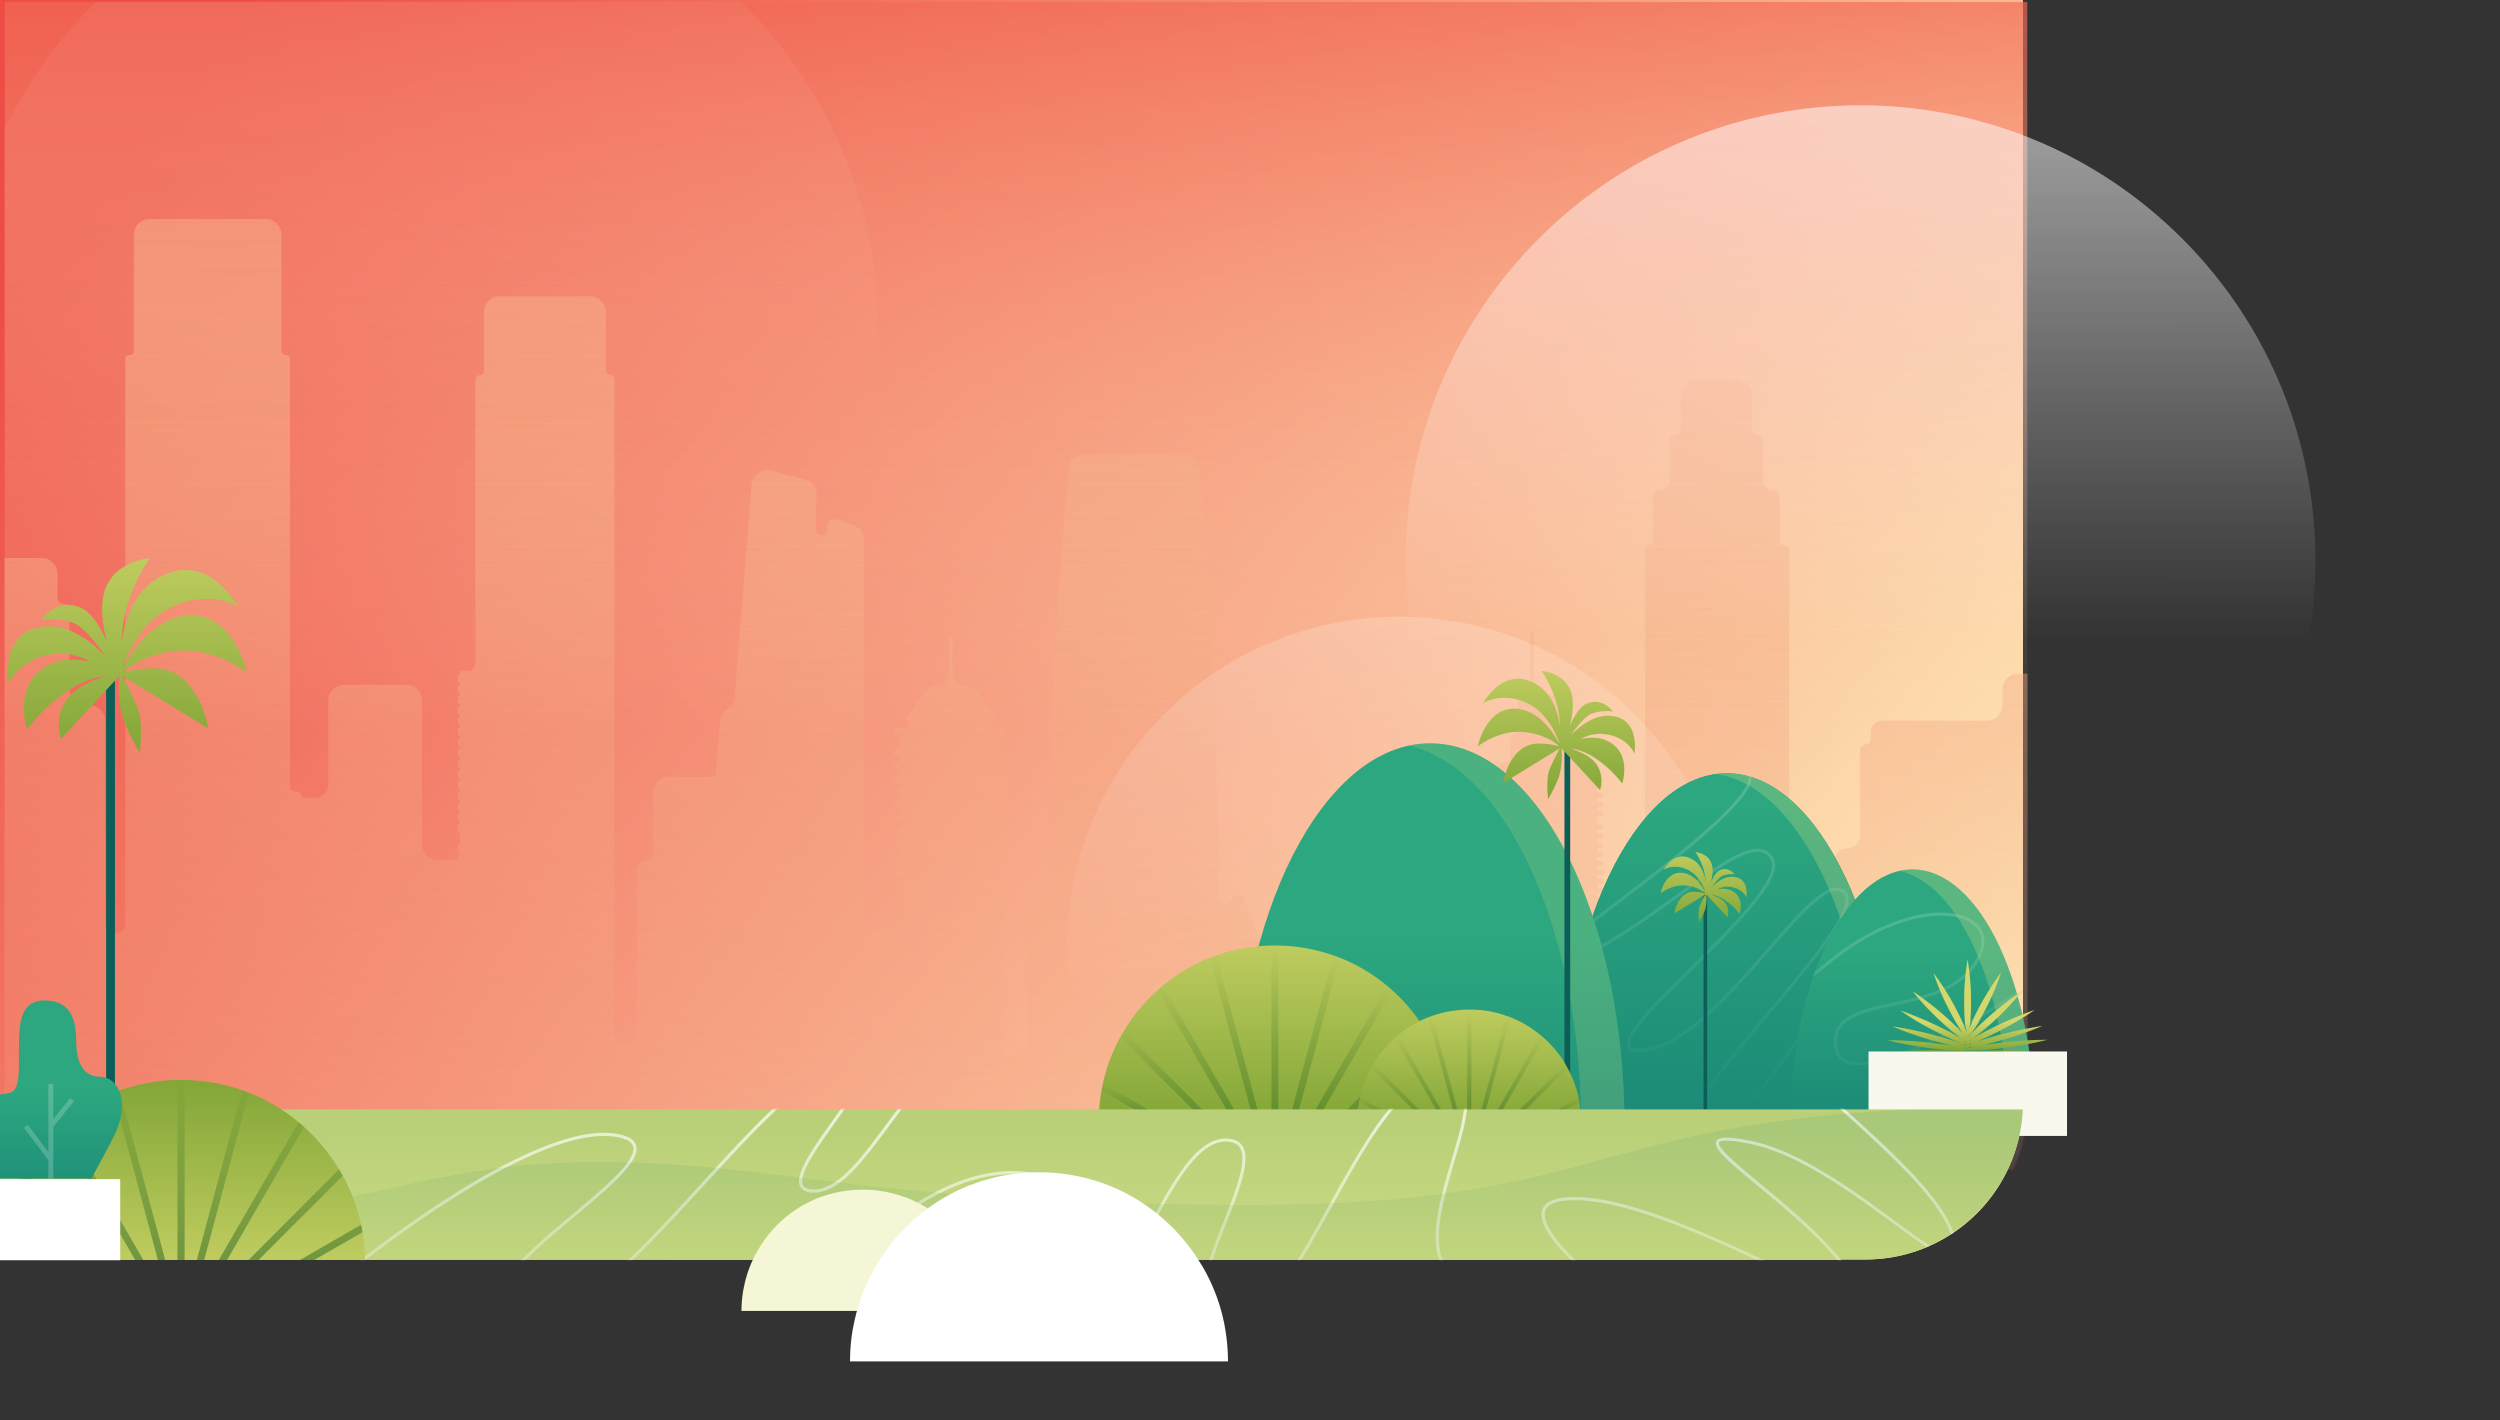 <svg id="hero-large" xmlns="http://www.w3.org/2000/svg" xmlns:xlink="http://www.w3.org/1999/xlink" viewBox="0 0 1588 902">
  <rect x="0" y="0" width="1588" height="902" fill="#333333" stroke="none"/>
  <defs>
    <linearGradient id="linear-gradient" x1="1023.77" y1="179.86" x2="167.25" y2="911.02" gradientTransform="matrix(1, 0, 0, -1, 0, 904)" gradientUnits="userSpaceOnUse">
      <stop offset="0" stop-color="#ffedba"/>
      <stop offset="1" stop-color="#ee4d47"/>
    </linearGradient>
    <linearGradient id="linear-gradient-2" x1="1096.91" y1="460.73" x2="1096.91" y2="180.98" gradientTransform="matrix(1, 0, 0, -1, 0, 904)" gradientUnits="userSpaceOnUse">
      <stop offset="0.24" stop-color="#2ca77f"/>
      <stop offset="1" stop-color="#1b8877"/>
    </linearGradient>
    <linearGradient id="linear-gradient-3" x1="1214.79" y1="380.61" x2="1214.79" y2="186.89" gradientTransform="matrix(1, 0, 0, -1, 0, 904)" gradientUnits="userSpaceOnUse">
      <stop offset="0.42" stop-color="#2ca77f"/>
      <stop offset="1" stop-color="#1b8877"/>
    </linearGradient>
    <linearGradient id="linear-gradient-4" x1="908.45" y1="431.84" x2="908.45" y2="139.49" xlink:href="#linear-gradient-3"/>
    <linearGradient id="linear-gradient-5" x1="639.97" y1="479.51" x2="639.97" y2="10.58" gradientTransform="matrix(1, 0, 0, -1, 0, 904)" gradientUnits="userSpaceOnUse">
      <stop offset="0.28" stop-color="#eeef99"/>
      <stop offset="0.77" stop-color="#b9d079"/>
    </linearGradient>
    <linearGradient id="linear-gradient-6" x1="1144.14" y1="90.37" x2="158.37" y2="903.19" xlink:href="#linear-gradient"/>
    <mask id="mask" x="-1133.13" y="-82.85" width="2490" height="883.97" maskUnits="userSpaceOnUse">
      <g id="mask0">
        <path d="M1287.87,1.12H2.87v800h1185a100,100,0,0,0,100-100Z" fill="url(#linear-gradient)"/>
      </g>
    </mask>
    <linearGradient id="linear-gradient-7" x1="111.87" y1="1114.88" x2="111.87" y2="10.88" gradientTransform="matrix(1, 0, 0, -1, 0, 904)" gradientUnits="userSpaceOnUse">
      <stop offset="0" stop-color="#f4a984"/>
      <stop offset="1" stop-color="#f4a984" stop-opacity="0"/>
    </linearGradient>
    <linearGradient id="linear-gradient-8" x1="265.84" y1="999.39" x2="265.91" y2="643.66" gradientTransform="matrix(1, 0, 0, -1, 0, 904)" gradientUnits="userSpaceOnUse">
      <stop offset="0" stop-color="#fff"/>
      <stop offset="1" stop-color="#fff" stop-opacity="0"/>
    </linearGradient>
    <linearGradient id="linear-gradient-9" x1="645.37" y1="438.88" x2="645.37" y2="1130.88" gradientTransform="matrix(1, 0, 0, -1, 0, 904)" gradientUnits="userSpaceOnUse">
      <stop offset="0" stop-color="#ffedba" stop-opacity="0"/>
      <stop offset="1" stop-color="#eb2a24"/>
    </linearGradient>
    <linearGradient id="linear-gradient-10" x1="1181.64" y1="849.53" x2="1181.8" y2="497.53" xlink:href="#linear-gradient-8"/>
    <linearGradient id="linear-gradient-11" x1="888.68" y1="521.37" x2="888.79" y2="263.93" xlink:href="#linear-gradient-8"/>
    <mask id="mask-2" x="971.8" y="483.64" width="263.13" height="239.07" maskUnits="userSpaceOnUse">
      <g id="mask0-2" data-name="mask0">
        <path d="M1096.86,491.21c-58.78,0-106.33,100.89-106.33,225.24H1203.3C1203.3,592,1155.63,491.21,1096.86,491.21Z" fill="url(#linear-gradient-2)"/>
      </g>
    </mask>
    <linearGradient id="linear-gradient-14" x1="1103.37" y1="449.57" x2="1103.37" y2="195.43" xlink:href="#linear-gradient-8"/>
    <mask id="mask-3" x="1136.98" y="514.33" width="155.63" height="202.78" maskUnits="userSpaceOnUse">
      <g id="mask1">
        <path d="M1214.79,552.28c-43,0-77.81,73.83-77.81,164.83h155.63C1292.49,626.11,1257.68,552.28,1214.79,552.28Z" fill="url(#linear-gradient-3)"/>
      </g>
    </mask>
    <linearGradient id="linear-gradient-16" x1="1213.58" y1="351.06" x2="1213.58" y2="192.8" xlink:href="#linear-gradient-8"/>
    <mask id="mask-4" x="784.99" y="472.16" width="246.92" height="242.98" maskUnits="userSpaceOnUse">
      <g id="mask2">
        <path d="M908.44,472.16C840.28,472.16,785,581,785,715.14h246.92C1031.78,581,976.61,472.16,908.44,472.16Z" fill="url(#linear-gradient-4)"/>
      </g>
    </mask>
    <linearGradient id="linear-gradient-18" x1="900.35" y1="373.4" x2="900.35" y2="166.04" xlink:href="#linear-gradient-8"/>
    <linearGradient id="linear-gradient-19" x1="1082.12" y1="377.28" x2="1082.12" y2="318.26" gradientTransform="matrix(1, 0, 0, -1, 0, 904)" gradientUnits="userSpaceOnUse">
      <stop offset="0" stop-color="#d3d86c"/>
      <stop offset="1" stop-color="#82a637"/>
    </linearGradient>
    <linearGradient id="linear-gradient-20" x1="988.56" y1="504.42" x2="988.56" y2="396.38" xlink:href="#linear-gradient-19"/>
    <clipPath id="clip-path">
      <rect x="1186.89" y="609.41" width="126.08" height="112.29" fill="none"/>
    </clipPath>
    <linearGradient id="linear-gradient-21" x1="1249.77" y1="254.69" x2="1249.77" y2="236.58" xlink:href="#linear-gradient-19"/>
    <linearGradient id="linear-gradient-22" x1="809.75" y1="339.9" x2="809.75" y2="191.75" xlink:href="#linear-gradient-19"/>
    <linearGradient id="linear-gradient-23" x1="809.81" y1="303.52" x2="809.81" y2="191.75" gradientTransform="matrix(1, 0, 0, -1, 0, 904)" gradientUnits="userSpaceOnUse">
      <stop offset="0" stop-color="#084f15" stop-opacity="0"/>
      <stop offset="1" stop-color="#084f15"/>
    </linearGradient>
    <linearGradient id="linear-gradient-24" x1="784.67" y1="297.14" x2="784.67" y2="191.63" xlink:href="#linear-gradient-23"/>
    <linearGradient id="linear-gradient-25" x1="761.75" y1="277.86" x2="761.75" y2="191.75" xlink:href="#linear-gradient-23"/>
    <linearGradient id="linear-gradient-26" x1="741.46" y1="249.12" x2="741.46" y2="191.63" xlink:href="#linear-gradient-23"/>
    <linearGradient id="linear-gradient-27" x1="720.94" y1="215.81" x2="720.94" y2="191.75" xlink:href="#linear-gradient-23"/>
    <linearGradient id="linear-gradient-28" x1="834.83" y1="297.14" x2="834.83" y2="191.63" xlink:href="#linear-gradient-23"/>
    <linearGradient id="linear-gradient-29" x1="857.8" y1="277.75" x2="857.8" y2="191.63" xlink:href="#linear-gradient-23"/>
    <linearGradient id="linear-gradient-30" x1="878.04" y1="249.12" x2="878.04" y2="191.63" xlink:href="#linear-gradient-23"/>
    <linearGradient id="linear-gradient-31" x1="933.16" y1="285.91" x2="933.16" y2="191.63" xlink:href="#linear-gradient-19"/>
    <linearGradient id="linear-gradient-32" x1="933.28" y1="262.69" x2="933.28" y2="191.63" xlink:href="#linear-gradient-23"/>
    <linearGradient id="linear-gradient-33" x1="917.43" y1="258.81" x2="917.43" y2="191.75" xlink:href="#linear-gradient-23"/>
    <linearGradient id="linear-gradient-34" x1="902.84" y1="246.38" x2="902.84" y2="191.63" xlink:href="#linear-gradient-23"/>
    <linearGradient id="linear-gradient-35" x1="889.9" y1="228.24" x2="889.9" y2="191.75" xlink:href="#linear-gradient-23"/>
    <linearGradient id="linear-gradient-36" x1="876.9" y1="206.92" x2="876.9" y2="191.63" xlink:href="#linear-gradient-23"/>
    <linearGradient id="linear-gradient-37" x1="949.24" y1="258.58" x2="949.24" y2="191.63" xlink:href="#linear-gradient-23"/>
    <linearGradient id="linear-gradient-38" x1="963.83" y1="246.38" x2="963.83" y2="191.63" xlink:href="#linear-gradient-23"/>
    <linearGradient id="linear-gradient-39" x1="976.77" y1="228.13" x2="976.77" y2="191.63" xlink:href="#linear-gradient-23"/>
    <linearGradient id="linear-gradient-40" x1="989.77" y1="206.92" x2="989.77" y2="191.63" xlink:href="#linear-gradient-23"/>
    <linearGradient id="linear-gradient-41" x1="642.45" y1="1080.5" x2="642.45" y2="611.57" gradientTransform="matrix(1, 0, 0, 1, 0, 0)" xlink:href="#linear-gradient-5"/>
    <mask id="mask-5" x="-8.03" y="658.35" width="1296" height="215.84" maskUnits="userSpaceOnUse">
      <g id="mask3">
        <path d="M1288,704.71H-8v95.58H1288Z" fill="url(#linear-gradient-5)"/>
      </g>
    </mask>
    <linearGradient id="linear-gradient-42" x1="713.69" y1="194.55" x2="713.69" y2="-17.76" xlink:href="#linear-gradient-8"/>
    <linearGradient id="linear-gradient-43" x1="642.45" y1="836.59" x2="642.45" y2="701.78" gradientUnits="userSpaceOnUse">
      <stop offset="0.16" stop-color="#82a637"/>
      <stop offset="0.89" stop-color="#1b8877"/>
    </linearGradient>
    <linearGradient id="linear-gradient-44" x1="80.81" y1="589.85" x2="80.81" y2="425.66" xlink:href="#linear-gradient-19"/>
    <linearGradient id="linear-gradient-45" x1="114.97" y1="837.66" x2="114.97" y2="686.01" gradientTransform="matrix(1, 0, 0, 1, 0, 0)" xlink:href="#linear-gradient-19"/>
    <linearGradient id="linear-gradient-46" x1="115.03" y1="218.37" x2="115.03" y2="-46.88" xlink:href="#linear-gradient-23"/>
    <linearGradient id="linear-gradient-47" x1="30" y1="268.5" x2="30" y2="132.4" xlink:href="#linear-gradient-3"/>
  </defs>
  <title>hero-large</title>
  <path d="M1285,0H0V800H1185a100,100,0,0,0,100-100Z" fill="url(#linear-gradient-6)"/>
  <g mask="url(#mask)">
    <g>
      <path d="M1328.44,345.65h-10.83a4.06,4.06,0,0,0-4.06,4.06V594a5.58,5.58,0,0,1-5.59,5.58h0a5.58,5.58,0,0,1-5.58-5.58V437.92a10,10,0,0,0-10-10h-10.46a10,10,0,0,0-10,10v9.79a10,10,0,0,1-10,10h-66a7.62,7.62,0,0,0-7.62,7.62v4.23a3.38,3.38,0,0,1-3.38,3.39h0a3.38,3.38,0,0,0-3.39,3.38v54.35a8.29,8.29,0,0,1-8.29,8.29h0a8.29,8.29,0,0,0-8.29,8.29v36.22a10,10,0,0,1-10,10h-1a10,10,0,0,0-10,10v53a3.72,3.72,0,0,1-3.72,3.73h0a3.72,3.72,0,0,1-3.72-3.73V349.37a3,3,0,0,0-3-3h0a3.06,3.06,0,0,1-3-3.05V316.36a5.24,5.24,0,0,0-5.24-5.25h0a5.24,5.24,0,0,1-5.25-5.24V279.8a3.55,3.55,0,0,0-3.55-3.56h0a3.55,3.55,0,0,1-3.55-3.55V251.37a10,10,0,0,0-10-10h-25.36a10,10,0,0,0-10,10v21.32a3.55,3.55,0,0,1-3.55,3.55h0a3.56,3.56,0,0,0-3.56,3.56v26.07a5.23,5.23,0,0,1-5.24,5.24h0a5.25,5.25,0,0,0-5.25,5.25v27.09a2.54,2.54,0,0,1-2.54,2.54h0a2.53,2.53,0,0,0-2.53,2.54V557.76a5.93,5.93,0,0,1-5.93,5.92h0a5.93,5.93,0,0,0-5.92,5.93V652.9a7.28,7.28,0,0,1-7.28,7.28h-6.6a.68.68,0,0,1-.67-.68h0a.68.68,0,0,0-.68-.68h-2.2a1.18,1.18,0,0,1-1.18-1.18h0a1.18,1.18,0,0,1,1.18-1.19h1.18a1.7,1.7,0,0,0,1.7-1.69h0a1.69,1.69,0,0,0-1.7-1.69h-1a1.35,1.35,0,0,1-1.35-1.36h0a1.34,1.34,0,0,1,1.35-1.35h1a1.7,1.7,0,0,0,1.7-1.7h0a1.7,1.7,0,0,0-1.7-1.69h-1.18a1.18,1.18,0,0,1-1.18-1.18h0a1.18,1.18,0,0,1,1.18-1.19h1.18a1.7,1.7,0,0,0,1.7-1.69h0a1.69,1.69,0,0,0-1.7-1.69h-1.18a1.19,1.19,0,0,1-1.18-1.19h0a1.18,1.18,0,0,1,1.18-1.18h1.18a1.7,1.7,0,0,0,1.7-1.7h0a1.7,1.7,0,0,0-1.7-1.69h-1.18a1.18,1.18,0,0,1-1.18-1.19h0a1.18,1.18,0,0,1,1.18-1.18h1.18a1.7,1.7,0,0,0,1.7-1.69h0a1.7,1.7,0,0,0-1.7-1.7h-1.18a1.18,1.18,0,0,1-1.18-1.18h0a1.18,1.18,0,0,1,1.18-1.19h1.18a1.69,1.69,0,0,0,1.7-1.69h0a1.7,1.7,0,0,0-1.7-1.69h-1.18a1.18,1.18,0,0,1-1.18-1.19h0a1.18,1.18,0,0,1,1.18-1.18h1.18a1.7,1.7,0,0,0,1.7-1.69h0a1.7,1.7,0,0,0-1.7-1.7h-1.18a1.18,1.18,0,0,1-1.18-1.18h0a1.18,1.18,0,0,1,1.18-1.19h1.18a1.69,1.69,0,0,0,1.7-1.69h0a1.7,1.7,0,0,0-1.7-1.69h-1.18a1.18,1.18,0,0,1-1.18-1.19h0a1.18,1.18,0,0,1,1.18-1.18h1.18a1.7,1.7,0,0,0,1.7-1.7h0a1.7,1.7,0,0,0-1.7-1.69h-1.18a1.18,1.18,0,0,1-1.18-1.18h0a1.18,1.18,0,0,1,1.18-1.19h1.18a1.7,1.7,0,0,0,1.7-1.69h0a1.69,1.69,0,0,0-1.7-1.69h-.33a2,2,0,0,1-2-2v-.68a2,2,0,0,1,2-2h.33a1.7,1.7,0,0,0,1.7-1.7h0a1.7,1.7,0,0,0-1.7-1.69h-1.18a1.18,1.18,0,0,1-1.18-1.18h0a1.18,1.18,0,0,1,1.18-1.19h1.18a1.7,1.7,0,0,0,1.7-1.69h0a1.69,1.69,0,0,0-1.7-1.69h-1.18a1.19,1.19,0,0,1-1.18-1.19h0a1.18,1.18,0,0,1,1.18-1.18h1.18a1.7,1.7,0,0,0,1.7-1.7h0a1.7,1.7,0,0,0-1.7-1.69h-1.18a1.18,1.18,0,0,1-1.18-1.19h0a1.18,1.18,0,0,1,1.18-1.18h1.18a1.7,1.7,0,0,0,1.7-1.69h0a1.7,1.7,0,0,0-1.7-1.7h-1.18a1.18,1.18,0,0,1-1.18-1.18h0a1.18,1.18,0,0,1,1.18-1.19h1.18a1.69,1.69,0,0,0,1.7-1.69h0a1.7,1.7,0,0,0-1.7-1.69h-1.18a1.18,1.18,0,0,1-1.18-1.19h0a1.18,1.18,0,0,1,1.18-1.18h1.18a1.7,1.7,0,0,0,1.7-1.69h0a1.7,1.7,0,0,0-1.7-1.7h-1.18a1.18,1.18,0,0,1-1.18-1.18h0a1.18,1.18,0,0,1,1.18-1.19h1.18a1.7,1.7,0,0,0,1.7-1.69h0a1.69,1.69,0,0,0-1.7-1.69h-1.18a1.18,1.18,0,0,1-1.18-1.19h0a1.18,1.18,0,0,1,1.18-1.18h1.18a1.7,1.7,0,0,0,1.7-1.7h0a1.7,1.7,0,0,0-1.7-1.69h-1.18a1.18,1.18,0,0,1-1.18-1.18h0a1.18,1.18,0,0,1,1.18-1.19h1.18a1.7,1.7,0,0,0,1.7-1.69h0a1.69,1.69,0,0,0-1.7-1.69h-1.18a1.18,1.18,0,0,1-1.18-1.19h0a1.18,1.18,0,0,1,1.18-1.18h1.18a1.7,1.7,0,0,0,1.7-1.7h0a1.7,1.7,0,0,0-1.7-1.69h-1.18a1.18,1.18,0,0,1-1.18-1.18h0a1.18,1.18,0,0,1,1.18-1.19h1.18a1.7,1.7,0,0,0,1.7-1.69h0a1.7,1.7,0,0,0-1.7-1.7h-1.18a1.18,1.18,0,0,1-1.18-1.18h0a1.19,1.19,0,0,1,1.18-1.19h1.18a1.69,1.69,0,0,0,1.7-1.69h0a1.7,1.7,0,0,0-1.7-1.69h-1.18a1.18,1.18,0,0,1-1.18-1.19h0a1.18,1.18,0,0,1,1.18-1.18h1.18a1.7,1.7,0,0,0,1.7-1.69h0a1.7,1.7,0,0,0-1.7-1.7h-.33a2,2,0,0,1-2-2v-1.35a2,2,0,0,1,2-2h.33a1.7,1.7,0,0,0,1.7-1.7h0a1.7,1.7,0,0,0-1.7-1.69h-1.18a1.18,1.18,0,0,1-1.18-1.18h0a1.18,1.18,0,0,1,1.18-1.19h1.18a1.7,1.7,0,0,0,1.7-1.69h0a1.69,1.69,0,0,0-1.7-1.69h-1.18a1.19,1.19,0,0,1-1.18-1.19h0a1.18,1.18,0,0,1,1.18-1.18h1.18a1.7,1.7,0,0,0,1.7-1.7h0a1.7,1.7,0,0,0-1.7-1.69h-1.18a1.18,1.18,0,0,1-1.18-1.19h0a1.18,1.18,0,0,1,1.18-1.18h1.18a1.7,1.7,0,0,0,1.7-1.69h0a1.7,1.7,0,0,0-1.7-1.7h-.33a2,2,0,0,1-2-2v-2.2a1.53,1.53,0,0,0-1.53-1.52h0a1.52,1.52,0,0,1-1.52-1.52v-2.21a3.73,3.73,0,0,0-3.73-3.72h-.33a4.06,4.06,0,0,1-4.06-4.06V469.56a3,3,0,0,0-3.05-3h0a3.06,3.06,0,0,1-3-3V451.88a10,10,0,0,0-7.86-9.77l-10.75-2.34h0a5.68,5.68,0,0,1-4.4-5.53V402.7a1.19,1.19,0,0,0-1.19-1.19h0a1.18,1.18,0,0,0-1.18,1.19v31.9a3.05,3.05,0,0,1-3.72,3h0a3.05,3.05,0,0,0-3.73,3V464a2.54,2.54,0,0,1-2.54,2.54h0a2.53,2.53,0,0,0-2.53,2.53V480.4a4.07,4.07,0,0,1-4.07,4.06h-.84a3.22,3.22,0,0,0-3.22,3.22v1.69a1.52,1.52,0,0,1-1.52,1.52h0a1.52,1.52,0,0,0-1.52,1.53v1.35a2.88,2.88,0,0,1-2.88,2.88H915.37a10,10,0,0,0-10,10v17.58a10,10,0,0,1-10,10H870.7a10,10,0,0,0-3.63.68l-30.4,11.85h0a2.67,2.67,0,0,0-1.7,2.5V561a2.71,2.71,0,0,0,2.71,2.7h.68a2,2,0,0,1,2,2h0a2,2,0,0,1-2,2H837a2,2,0,0,0-2,2h0a2,2,0,0,0,2,2h1.35a2,2,0,0,1,2,2h0a2,2,0,0,1-2,2H837a2,2,0,0,0-2,2h0a2,2,0,0,0,2,2h1.35a2,2,0,0,1,2,2h0a2,2,0,0,1-2,2H837a2,2,0,0,0-2,2h0a2,2,0,0,0,2,2h1.35a2,2,0,0,1,2,2h0a2,2,0,0,1-2,2H837a2,2,0,0,0-2,2h0a2,2,0,0,0,2,2h1.86a1.52,1.52,0,0,1,1.52,1.52h0a1.52,1.52,0,0,1-1.52,1.52H808.09a10,10,0,0,1-9.38-6.52L790.66,571a4.34,4.34,0,0,0-8.14,0h0c-1.7,4.61-8.82,3.29-8.81-1.63v-24.3c0-13.54,0-27.08-.33-40.62,0-5.76-.34-11.85-.34-17.61-.34-12.53-.68-25.05-1.36-37.92-.34-6.09-.34-12.19-.67-18.28-.68-11.85-1-23.36-1.7-35.21,0-1.36-.33-2.71-.33-4.07-.68-10.49-1.36-20.65-2-31.14-1.35-19-3-37.92-4.73-56.88-.13-1.73-.3-3.51-.48-5.29a10.3,10.3,0,0,0-10.19-9.27H688.12c-4.85,0-9.17,3.61-9.17,8.46h0l-1,12.19c-.34,3.39-.68,7.11-1,10.5-.68,6.43-1,12.86-1.7,19.3-.33,3-.33,5.75-.67,8.8-.34,5.42-.68,10.83-1.36,16.25a47.48,47.48,0,0,0-.34,6.77c-.33,7.11-1,14.22-1.35,21,0,2.37-.34,4.74-.34,7.11-.34,7.45-.67,14.56-1,22,0,1.69-.34,3.05-.34,4.74-.34,6.77-.68,13.88-1,20.65v4.06c-.34,7.79-.67,15.58-.67,23.36v4.74c-.34,8.13-.34,16.26-.68,24v1c0,8.12-.34,16.25-.34,24v38.09a7.27,7.27,0,0,1-7.28,7.27h0a7.28,7.28,0,0,0-7.27,7.28V661.7a8.63,8.63,0,0,1-8.63,8.63h-7.79a.85.85,0,0,1-.84-.84h0a.85.85,0,0,1,.84-.85h.68a1.52,1.52,0,0,0,1.52-1.52v-.68a1.52,1.52,0,0,0-1.52-1.52h0a1.53,1.53,0,0,1-1.52-1.53V662a1.53,1.53,0,0,1,1.52-1.53h0a1.52,1.52,0,0,0,1.52-1.52v-.68a1.52,1.52,0,0,0-1.52-1.52h0a1.52,1.52,0,0,1-1.52-1.52v-1.7a1.52,1.52,0,0,1,1.52-1.52h0a1.52,1.52,0,0,0,1.52-1.52v-.68a1.52,1.52,0,0,0-1.52-1.52h0a1.53,1.53,0,0,1-1.52-1.53v-1.69a1.52,1.52,0,0,1,1.52-1.52h0a1.53,1.53,0,0,0,1.52-1.53v-.68a1.52,1.52,0,0,0-1.52-1.52h0a1.52,1.52,0,0,1-1.52-1.52v-1.7a1.52,1.52,0,0,1,1.52-1.52h0a1.52,1.52,0,0,0,1.52-1.52v-.68a1.52,1.52,0,0,0-1.52-1.52h0a1.52,1.52,0,0,1-1.52-1.53v-1.69a1.52,1.52,0,0,1,1.52-1.52h0a1.52,1.52,0,0,0,1.52-1.53v-.67a1.52,1.52,0,0,0-1.52-1.53h0a1.52,1.52,0,0,1-1.52-1.52v-1.69a1.52,1.52,0,0,1,1.52-1.53h0a1.52,1.52,0,0,0,1.52-1.52V616a1.52,1.52,0,0,0-1.52-1.52h0a1.52,1.52,0,0,1-1.52-1.52v-1.7a1.52,1.52,0,0,1,1.52-1.52h0a1.52,1.52,0,0,0,1.52-1.52v-.68a1.53,1.53,0,0,0-1.52-1.53h0a1.52,1.52,0,0,1-1.52-1.52v-1.69a1.53,1.53,0,0,1,1.52-1.53h0a1.52,1.52,0,0,0,1.52-1.52v-.68a1.52,1.52,0,0,0-1.52-1.52h0a1.52,1.52,0,0,1-1.52-1.52v-1.7a1.52,1.52,0,0,1,1.52-1.52h0a1.52,1.52,0,0,0,1.52-1.52v-.68a1.52,1.52,0,0,0-1.52-1.52h0a1.53,1.53,0,0,1-1.52-1.53v-1.69a1.52,1.52,0,0,1,1.52-1.52h0a1.53,1.53,0,0,0,1.52-1.53v-2a1.52,1.52,0,0,0-1.52-1.52h0a1.52,1.52,0,0,1-1.52-1.53V576a1.52,1.52,0,0,1,1.52-1.52h0a1.52,1.52,0,0,0,1.52-1.52v-.68a1.53,1.53,0,0,0-1.52-1.53h0a1.52,1.52,0,0,1-1.52-1.52v-2a1.52,1.52,0,0,1,1.52-1.52h0a1.53,1.53,0,0,0,1.52-1.53v-.68a1.52,1.52,0,0,0-1.52-1.52h0a1.52,1.52,0,0,1-1.52-1.52v-1.7a1.52,1.52,0,0,1,1.52-1.52h0a1.52,1.52,0,0,0,1.52-1.52v-.68a1.52,1.52,0,0,0-1.52-1.52h0a1.52,1.52,0,0,1-1.52-1.53v-1.69a1.52,1.52,0,0,1,1.52-1.52h0a1.52,1.52,0,0,0,1.52-1.53v-.67a1.52,1.52,0,0,0-1.52-1.53h0a1.52,1.52,0,0,1-1.52-1.52v-1.69a1.52,1.52,0,0,1,1.52-1.53h0a1.52,1.52,0,0,0,1.52-1.52v-.68a1.52,1.52,0,0,0-1.52-1.52h0a1.52,1.52,0,0,1-1.52-1.52v-1.7a1.52,1.52,0,0,1,1.52-1.52h0a1.52,1.52,0,0,0,1.52-1.52v-.68a1.53,1.53,0,0,0-1.52-1.53h0a1.52,1.52,0,0,1-1.52-1.52v-1.69a1.53,1.53,0,0,1,1.52-1.53h0a1.52,1.52,0,0,0,1.52-1.52v-.68a1.52,1.52,0,0,0-1.52-1.52h0a1.52,1.52,0,0,1-1.52-1.52v-1.7a1.52,1.52,0,0,1,1.52-1.52h0a1.52,1.52,0,0,0,1.52-1.52v-.68a1.52,1.52,0,0,0-1.52-1.52h0a1.53,1.53,0,0,1-1.52-1.53V508a1.52,1.52,0,0,1,1.52-1.52h0a1.53,1.53,0,0,0,1.52-1.53v-2a1.52,1.52,0,0,0-1.52-1.52h0a1.52,1.52,0,0,1-1.52-1.52v-1.7a1.52,1.52,0,0,1,1.52-1.52h0a1.52,1.52,0,0,0,1.52-1.52v-.68a1.53,1.53,0,0,0-1.52-1.53h0a1.52,1.52,0,0,1-1.52-1.52v-1.69a1.53,1.53,0,0,1,1.52-1.53h0a1.52,1.52,0,0,0,1.52-1.52V486a1.52,1.52,0,0,0-1.52-1.52h0a1.52,1.52,0,0,1-1.52-1.52v-1.7a1.52,1.52,0,0,1,1.52-1.52h0a1.52,1.52,0,0,0,1.52-1.52v-.68a1.52,1.52,0,0,0-1.52-1.52h0a1.53,1.53,0,0,1-1.52-1.53v-5.42a1.52,1.52,0,0,1,1.52-1.52h0a1.52,1.52,0,0,0,1.52-1.52v-1a2.54,2.54,0,0,0-2.54-2.54h-4.9a2.37,2.37,0,0,1-2.37-2.37v-.55a1.81,1.81,0,0,1,1.81-1.82h0a1.81,1.81,0,0,0,1.46-2.89l-12.15-16.36a7.65,7.65,0,0,0-6.14-3.09h-.21a7.46,7.46,0,0,1-7.45-7.45h0c0-.75-.68-1.62-.68-2.37V406.08A1.18,1.18,0,0,0,604,404.9h0a1.19,1.19,0,0,0-1.19,1.18V425.6c0,.72-.67,1.6-.67,2.32h0a7.46,7.46,0,0,1-7.45,7.45h-.21a7.69,7.69,0,0,0-6.15,3.09L575.5,455.72a1.25,1.25,0,0,0,1,2h0a1.25,1.25,0,0,1,1.25,1.25v1.12a2.37,2.37,0,0,1-2.37,2.37h-4.91a2.54,2.54,0,0,0-2.54,2.54v.68a1.87,1.87,0,0,0,1.87,1.86h0a1.87,1.87,0,0,1,1.86,1.86v4.74A1.87,1.87,0,0,1,569.8,476h0a1.87,1.87,0,0,0-1.87,1.86h0a1.87,1.87,0,0,0,1.87,1.86h0a1.86,1.86,0,0,1,1.86,1.86v1a1.86,1.86,0,0,1-1.86,1.86h0a1.87,1.87,0,0,0-1.87,1.86h0a1.87,1.87,0,0,0,1.87,1.86h0a1.87,1.87,0,0,1,1.86,1.87v1a1.86,1.86,0,0,1-1.86,1.86h0a1.87,1.87,0,0,0-1.87,1.87h0a1.87,1.87,0,0,0,1.87,1.86h0a1.86,1.86,0,0,1,1.86,1.86v1a1.87,1.87,0,0,1-1.86,1.86h0a1.87,1.87,0,0,0-1.87,1.86h0a1.87,1.87,0,0,0,1.87,1.86h0a1.87,1.87,0,0,1,1.86,1.86v1a1.86,1.86,0,0,1-1.86,1.86h0a1.87,1.87,0,0,0-1.87,1.86h0a1.87,1.87,0,0,0,1.87,1.87h0a1.86,1.86,0,0,1,1.86,1.86v1a1.87,1.87,0,0,1-1.86,1.87h0a1.87,1.87,0,0,0-1.87,1.86h0A1.87,1.87,0,0,0,569.8,522h0a1.86,1.86,0,0,1,1.86,1.86v1a1.86,1.86,0,0,1-1.86,1.86h0a1.87,1.87,0,0,0-1.87,1.86h0a1.87,1.87,0,0,0,1.87,1.86h0a1.87,1.87,0,0,1,1.86,1.87v1a1.86,1.86,0,0,1-1.86,1.86h0a1.87,1.87,0,0,0-1.87,1.87h0A1.87,1.87,0,0,0,569.8,539h0a1.86,1.86,0,0,1,1.86,1.86v1a1.86,1.86,0,0,1-1.86,1.86h0a1.87,1.87,0,0,0-1.87,1.86h0a1.87,1.87,0,0,0,1.87,1.86h0a1.87,1.87,0,0,1,1.86,1.86v1a1.86,1.86,0,0,1-1.86,1.86h0a1.87,1.87,0,0,0-1.87,1.86h0a1.87,1.87,0,0,0,1.87,1.87h0a1.86,1.86,0,0,1,1.86,1.86v1a1.87,1.87,0,0,1-1.86,1.86h0a1.87,1.87,0,0,0-1.87,1.86h0a1.87,1.87,0,0,0,1.87,1.86h0a1.86,1.86,0,0,1,1.86,1.86v1a1.86,1.86,0,0,1-1.86,1.86h0a1.87,1.87,0,0,0-1.87,1.86h0a1.87,1.87,0,0,0,1.87,1.87h0a1.86,1.86,0,0,1,1.86,1.86v1a1.87,1.87,0,0,1-1.86,1.87h0a1.87,1.87,0,0,0-1.87,1.86h0a1.87,1.87,0,0,0,1.87,1.86h0a1.86,1.86,0,0,1,1.86,1.86v1A1.86,1.86,0,0,1,569.8,586h0a1.87,1.87,0,0,0-1.87,1.86h0a1.87,1.87,0,0,0,1.87,1.86h1.35a.51.51,0,0,1,.51.51h0a.51.51,0,0,1-.51.51H553.38a4.4,4.4,0,0,1-4.4-4.4h0V350.05l-.17-7.29a10,10,0,0,0-6.71-9.21L532,330.05a5.06,5.06,0,0,0-6.73,4.78v1.54a3.52,3.52,0,0,1-3.52,3.52h0a3.52,3.52,0,0,1-3.52-3.59l.45-22a10,10,0,0,0-7.57-9.9l-21.39-5.35a10,10,0,0,0-12.4,8.94l-3.16,41.34-.34,4.74-.33,3.73-.34,4.74-.34,3.72-.34,4.74-.34,3.72-.34,4.74-.33,3.73-.34,4.74-.34,3.72-.34,4.74-.34,3.73-.34,4.74-.34,3.72-.33,4.74-.34,3.73-.34,4.74-.34,3.72-.34,4.74-.34,3.72-.33,4.74-.34,3.73,0,.26a10,10,0,0,1-3.88,7.21l-1.74,1.35a9.91,9.91,0,0,0-3.84,7.09h0l-.34,3.72-.34,4.74-.34,3.73-.33,4.74-.34,3.72-.34,4.74-.34,3.73-.34,4.4h0a1.69,1.69,0,0,1-1.69,1.69H425a10,10,0,0,0-10,10v38.59a5.25,5.25,0,0,1-5.24,5.24h0a5.25,5.25,0,0,0-5.25,5.25V656.79a7.11,7.11,0,0,1-7.11,7.11h0a7.1,7.1,0,0,1-7.1-7.11V240.69a2.72,2.72,0,0,0-2.71-2.71h0a2.7,2.7,0,0,1-2.71-2.7V198.22a10,10,0,0,0-10-10h-57.5a10,10,0,0,0-10,10v37.4a2.71,2.71,0,0,1-2.71,2.7h0a2.71,2.71,0,0,0-2.71,2.71V421.32a4.91,4.91,0,0,1-4.91,4.91h-3.89a1,1,0,0,0-1,1v.34a.67.67,0,0,1-.67.68h0a.67.67,0,0,0-.68.67v3.73a.68.68,0,0,0,.68.68h0a.67.67,0,0,1,.67.67v.34a.67.67,0,0,1-.67.68h0a.67.67,0,0,0-.68.68v3.72a.68.68,0,0,0,.68.68h0a.67.67,0,0,1,.67.67v.34a.67.67,0,0,1-.67.68h0a.67.67,0,0,0-.68.68v3.72a.67.67,0,0,0,.68.68h0a.67.67,0,0,1,.67.68v.34a.67.67,0,0,1-.67.67h0a.68.68,0,0,0-.68.68V453a.67.67,0,0,0,.68.68h0a.67.67,0,0,1,.67.68v.34a.67.67,0,0,1-.67.67h0a.68.68,0,0,0-.68.68v3.72a.67.67,0,0,0,.68.68h0a.67.67,0,0,1,.67.68v.34a.67.67,0,0,1-.67.67h0a.68.68,0,0,0-.68.68v3.73a.67.67,0,0,0,.68.67h0a.68.68,0,0,1,.67.68v.34a.68.68,0,0,1-.67.68h0a.67.67,0,0,0-.68.67v3.73a.67.67,0,0,0,.68.67h0a.68.68,0,0,1,.67.68V475a.68.68,0,0,1-.67.68h0a.67.67,0,0,0-.68.67v3.73a.68.68,0,0,0,.68.68h0a.67.67,0,0,1,.67.67v.34a.67.67,0,0,1-.67.68h0a.67.67,0,0,0-.68.68v3.72a.68.68,0,0,0,.68.68h0a.67.67,0,0,1,.67.67v.34a.67.67,0,0,1-.67.68h0a.67.67,0,0,0-.68.68v3.72a.67.67,0,0,0,.68.68h0a.67.67,0,0,1,.67.68v.33a.67.67,0,0,1-.67.68h0a.67.67,0,0,0-.68.68v3.72a.67.67,0,0,0,.68.68h0a.67.67,0,0,1,.67.68v.34a.67.67,0,0,1-.67.67h0a.68.68,0,0,0-.68.68v3.72a.67.67,0,0,0,.68.68h0a.67.67,0,0,1,.67.68v.34a.67.67,0,0,1-.67.67h0a.68.68,0,0,0-.68.68v3.73a.67.67,0,0,0,.68.67h0a.68.68,0,0,1,.67.68v.34a.67.67,0,0,1-.67.67h0a.68.68,0,0,0-.68.68v3.73a.67.67,0,0,0,.68.67h0a.68.68,0,0,1,.67.68v.34a.68.68,0,0,1-.67.68h0a.67.67,0,0,0-.68.67v3.73a.67.67,0,0,0,.68.67h0a.68.68,0,0,1,.67.68v7.11a.67.67,0,0,1-.67.68h0a.67.67,0,0,0-.68.68V541a.68.68,0,0,0,.68.68h0a.67.67,0,0,1,.67.67v.34a.67.67,0,0,1-.67.68h0a.67.67,0,0,0-.68.68v.84a1.52,1.52,0,0,1-1.52,1.53H278.06a10,10,0,0,1-10-10V445a10,10,0,0,0-10-10H218.5a10,10,0,0,0-10,10v53.14a8.64,8.64,0,0,1-8.63,8.64h-6.6a2,2,0,0,1-2-2h0a2,2,0,0,0-2-2h-1.52a3.55,3.55,0,0,1-3.55-3.55v-271a2.71,2.71,0,0,0-2.71-2.71h0a2.71,2.71,0,0,1-2.71-2.71V149.12a10,10,0,0,0-10-10H95a10,10,0,0,0-10,10v73.63a2.71,2.71,0,0,1-2.71,2.71h0a2.7,2.7,0,0,0-2.7,2.71v358.2a6.43,6.43,0,0,1-6.43,6.43h0a6.43,6.43,0,0,1-6.43-6.43V457.89a10,10,0,0,0-10-10H54a10,10,0,0,1-10-10v-50.6a3.72,3.72,0,0,0-3.72-3.72h0a3.73,3.73,0,0,1-3.73-3.73V364.45a10,10,0,0,0-10-10H-59a10,10,0,0,0-10,10v15.39a3.73,3.73,0,0,1-3.73,3.73h0a3.72,3.72,0,0,0-3.72,3.72V607.52a10,10,0,0,1-10,10h-4.37a10,10,0,0,1-10-10V476.18a10,10,0,0,0-10-10h-69.69a10,10,0,0,0-10,10v75.66a9.81,9.81,0,0,1-9.81,9.81h0a9.82,9.82,0,0,0-9.82,9.82v77.2a5.76,5.76,0,0,1-5.75,5.75h0a5.76,5.76,0,0,1-5.76-5.75V382.55a2.37,2.37,0,0,0-2.37-2.37h-1.35a1,1,0,0,1-1-1h0a1,1,0,0,1,1-1H-224a2.37,2.37,0,0,0,2.37-2.37v-2a2.37,2.37,0,0,0-2.37-2.37h-1.35a1,1,0,0,1-1-1h0a1,1,0,0,1,1-1H-224a2.37,2.37,0,0,0,2.37-2.37v-2a2.37,2.37,0,0,0-2.37-2.37h-1.35a1,1,0,0,1-1-1h0a1,1,0,0,1,1-1H-224a2.38,2.38,0,0,0,2.37-2.37v-2a2.37,2.37,0,0,0-2.37-2.37h-1.69a.68.68,0,0,1-.68-.67h0a.68.68,0,0,1,.68-.68h1.86a2.54,2.54,0,0,0,2.54-2.54v-1.69a2.54,2.54,0,0,0-2.54-2.54h-1.52a1,1,0,0,1-1-1h0a1,1,0,0,1,1-1h1.52a2.54,2.54,0,0,0,2.54-2.54v-1.7a2.54,2.54,0,0,0-2.54-2.53h-1.52a1,1,0,0,1-1-1h0a1,1,0,0,1,1-1h1.52a2.54,2.54,0,0,0,2.54-2.53v-1.7a2.54,2.54,0,0,0-2.54-2.54h-1.52a1,1,0,0,1-1-1h0a1,1,0,0,1,1-1h1.52a2.54,2.54,0,0,0,2.54-2.54V305.53a11.48,11.48,0,0,0-4.12-8.5c-10.13-8.93-24.35-28-24.65-54.31V241.2a2.88,2.88,0,0,0-2.87-2.88h-1a1.87,1.87,0,0,0-1.86,1.87h0a1.86,1.86,0,0,1-1.86,1.86h-2.2A4.06,4.06,0,0,1-264,238V184.66a1.53,1.53,0,0,0-1.53-1.52h0a1.52,1.52,0,0,0-1.52,1.52v56.88a.85.85,0,0,1-.85.85h0a.85.85,0,0,1-.84-.85v-1a1.87,1.87,0,0,0-1.86-1.86h-2.37a1.86,1.86,0,0,0-1.86,1.86h0a1.87,1.87,0,0,1-1.87,1.87h-7.1a1.87,1.87,0,0,1-1.86-1.87h0a1.87,1.87,0,0,0-1.87-1.86h-1.18a3.06,3.06,0,0,0-3.05,3.05v.68c0,26.67-7.36,46-15.92,55.09-2.29,2.43-4,5.49-4,8.83v13.44a.18.18,0,0,0,.17.17h0a.16.16,0,0,1,.17.17v3.55a3.06,3.06,0,0,0,3.05,3.05h2a1,1,0,0,1,1,1h0a1,1,0,0,1-1,1h-2a3,3,0,0,0-3.05,3v.68a3,3,0,0,0,3.05,3h2a1,1,0,0,1,1,1h0a1,1,0,0,1-1,1h-2.2a3.22,3.22,0,0,0-3.22,3.22v.34a3.22,3.22,0,0,0,3.22,3.21h2.54a.69.69,0,0,1,.68.68h0a.68.68,0,0,1-.68.68h-2.54a3.22,3.22,0,0,0-3.22,3.21v.34a3.22,3.22,0,0,0,3.22,3.22h2.2a1,1,0,0,1,1,1h0a1,1,0,0,1-1,1h-2.2a3.22,3.22,0,0,0-3.22,3.22V358a3.22,3.22,0,0,0,3.22,3.21h2.2a1,1,0,0,1,1,1h0a1,1,0,0,1-1,1h-2.2a3.22,3.22,0,0,0-3.22,3.22v.34a3.21,3.21,0,0,0,3.22,3.21h2.2a1,1,0,0,1,1,1h0a1,1,0,0,1-1,1h-2.2a3.22,3.22,0,0,0-3.22,3.21v.34a3.22,3.22,0,0,0,3.22,3.22h2.2a1,1,0,0,1,1,1h0a1,1,0,0,1-1,1h-2.37a3.38,3.38,0,0,0-3.38,3.38v133.4a9.48,9.48,0,0,1-9.48,9.48h0A9.48,9.48,0,0,0-331,536.6V594a5.25,5.25,0,0,1-5.24,5.24h0a5.25,5.25,0,0,0-5.25,5.25v52.84c0,2.15-2.43,3.28-4.58,3.2h0l-.35,0-.37-.06a8,8,0,0,1-6.88-7.88V530.26a10,10,0,0,0-6-9.15l-2.18-1a1.57,1.57,0,0,0-.64-.14H-363a2.54,2.54,0,0,1-2.54-2.54v-1.35a1.18,1.18,0,0,0-1.18-1.19h0a1.19,1.19,0,0,0-1.19,1.19h0a1.18,1.18,0,0,1-1.18,1.18h-.15a1,1,0,0,0-1,1h0a1,1,0,0,1-1,1l-3.86.19a1.82,1.82,0,0,1-1.92-1.82h0a1.82,1.82,0,0,0-1-1.63l-.91-.46a3.44,3.44,0,0,0-1.66-.36l-19.8.59a2.05,2.05,0,0,0-2,2.06h0a2.06,2.06,0,0,1-2.06,2.06h-.31a2.37,2.37,0,0,0-2.37,2.37v22.5a10,10,0,0,1-10,10h-17.57a10,10,0,0,1-10-10V386.61a4.4,4.4,0,0,0-4.4-4.4h0a4.4,4.4,0,0,1-4.4-4.4V348.54a10,10,0,0,0-10-10h-15a5.76,5.76,0,0,1-5.76-5.76h0a5.74,5.74,0,0,0-5.75-5.75H-494a9.31,9.31,0,0,1-9.31-9.31h0a9.31,9.31,0,0,0-9.31-9.31H-570.1a10,10,0,0,0-10,10v10.13a10,10,0,0,1-10,10h-18.58a10,10,0,0,0-10,10V640.36a10,10,0,0,1-10,10h-1a10,10,0,0,0-10,10V670a9.81,9.81,0,0,1-9.81,9.81h0A9.82,9.82,0,0,1-659.3,670V596a10,10,0,0,0-10-10h-10.46a10,10,0,0,1-10-10V555.6a.61.61,0,0,0-.34-.55h0a.62.62,0,0,1-.33-.55V551a6.36,6.36,0,0,0-1.33-3.89l-4.71-6.08a10,10,0,0,1-2.09-6.12v-6a3.46,3.46,0,0,0-1-2.45h0a3.47,3.47,0,0,1-1-2.45V509.34a.5.5,0,0,0-.51-.5h0a.5.5,0,0,0-.5.5v14.89a2.88,2.88,0,0,1-.85,2h0a2.91,2.91,0,0,0-.85,2.05v7.5a10,10,0,0,1-1.8,5.73l-4.22,6A5.94,5.94,0,0,0-710.4,551v2a2.26,2.26,0,0,1-1,1.9h0a2.29,2.29,0,0,0-1,1.9v.87a3.5,3.5,0,0,1-1.7,3l-.41.25a2.63,2.63,0,0,0-1.28,2.25h0a2.62,2.62,0,0,1-1.37,2.31l-.49.27a3.55,3.55,0,0,0-1.86,3.13v31a6.49,6.49,0,0,1-7.11,6.46h0a6.09,6.09,0,0,1-6.09-6.09V538.47a10,10,0,0,0-10-10h-21.63a10,10,0,0,0-10,10v27.74a10,10,0,0,1-10,10h-6.4a10,10,0,0,0-10,10v20.3a3.22,3.22,0,0,1-3.22,3.22h0a3.21,3.21,0,0,0-3.21,3.21v37.93a2.54,2.54,0,0,1-2.54,2.53h0a2.54,2.54,0,0,1-2.54-2.53V634.78a3.38,3.38,0,0,0-3.38-3.38h0A3.39,3.39,0,0,1-819,628V456.2a10,10,0,0,0-10-10h-47.87c-42.31,0-76.49,29.8-76.49,72.12v23.85a10,10,0,0,1-10,10h-3.88c-12.18,0-22,21-22,32.51v39.76a10,10,0,0,1-10,10h-15.87a10,10,0,0,1-10-10V586.89a10,10,0,0,0-10-10h-4a10,10,0,0,0-10,10v87a5.24,5.24,0,0,1-5.25,5.24h0a5.24,5.24,0,0,1-5.25-5.24V625.13a2.86,2.86,0,0,0-2.87-2.87h0a2.88,2.88,0,0,1-2.88-2.88V586.89a10,10,0,0,0-10-10h-1.32a10,10,0,0,1-10-10V531.36a10,10,0,0,0-10-10h-26.37a10,10,0,0,0-10,10V733.12a10,10,0,0,0,10,10h2470a10,10,0,0,0,10-10V355.65a10,10,0,0,0-10-10ZM948,537.45a1.18,1.18,0,0,1-1.19,1.18h-2.2a.34.34,0,0,1-.34-.34v-.84a1.19,1.19,0,0,1,1.19-1.19h1.35a1.19,1.19,0,0,1,1.19,1.19Zm0-5.76a1.18,1.18,0,0,1-1.19,1.18h-1.35a1.18,1.18,0,0,1-1.19-1.18h0a1.19,1.19,0,0,1,1.19-1.19h1.35a1.19,1.19,0,0,1,1.19,1.19Zm0-6.09a1.18,1.18,0,0,1-1.19,1.18h-1.35a1.18,1.18,0,0,1-1.19-1.18h0a1.19,1.19,0,0,1,1.19-1.19h1.35A1.19,1.19,0,0,1,948,525.6Zm0-6.1a1.19,1.19,0,0,1-1.19,1.19h-1.35a1.19,1.19,0,0,1-1.19-1.19h0a1.18,1.18,0,0,1,1.19-1.18h1.35A1.18,1.18,0,0,1,948,519.5Zm0-6.09a1.18,1.18,0,0,1-1.19,1.18h-1.35a1.18,1.18,0,0,1-1.19-1.18h0a1.19,1.19,0,0,1,1.19-1.19h1.35a1.19,1.19,0,0,1,1.19,1.19Zm0-6.1a1.19,1.19,0,0,1-1.19,1.19h-1.35a1.19,1.19,0,0,1-1.19-1.19h0a1.18,1.18,0,0,1,1.19-1.18h1.35a1.18,1.18,0,0,1,1.19,1.18Zm0-5.75a1.18,1.18,0,0,1-1.19,1.18h-1.35a1.18,1.18,0,0,1-1.19-1.18h0a1.19,1.19,0,0,1,1.19-1.19h1.35a1.19,1.19,0,0,1,1.19,1.19Z" fill="url(#linear-gradient-7)"/>
      <path d="M472.38,416c114.08-114.08,114.12-299.08.09-413.21s-299-114.18-413-.09S-54.69,301.77,59.34,415.9,358.29,530.07,472.38,416Z" opacity="0.2" fill="url(#linear-gradient-8)" style="isolation: isolate"/>
      <path d="M1287.87,1.12H2.87v800h1185a100,100,0,0,0,100-100Z" fill="url(#linear-gradient-9)"/>
    </g>
  </g>
  <g id="crcles">
    <path d="M1386.13,560.44c112.86-112.91,112.86-296,0-408.88s-295.85-112.91-408.71,0-112.86,296,0,408.88S1273.27,673.35,1386.13,560.44Z" opacity="0.56" fill="url(#linear-gradient-10)" style="isolation: isolate"/>
    <path d="M1038.23,752.68c82.54-82.58,82.54-216.46,0-299s-216.37-82.58-298.91,0-82.54,216.46,0,299S955.69,835.25,1038.23,752.68Z" opacity="0.2" fill="url(#linear-gradient-11)" style="isolation: isolate"/>
  </g>
  <g id="nature">
    <g id="mountains">
      <path d="M1096.86,491.21c-58.78,0-106.33,100.89-106.33,225.24H1203.3C1203.3,592,1155.63,491.21,1096.86,491.21Z" fill="url(#linear-gradient-2)"/>
      <path d="M1096.86,491.21c-58.78,0-106.33,100.89-106.33,225.24H1203.3C1203.3,592,1155.63,491.21,1096.86,491.21Z" fill="url(#linear-gradient-2)"/>
      <g mask="url(#mask-2)">
        <path d="M1007.22,511.61c33.69-15.35,101.72-40.45,104.35-18.09,3.29,28-191.45,148-124.9,122.49s124.08-95.36,138.87-70.7S995.71,671.92,1044.19,667s108.46-118.39,127.36-100.3-124.07,143.87-92,154.55,120-167.71,155.29-171.82" fill="none" stroke-width="2" opacity="0.2" stroke="url(#linear-gradient-14)" style="isolation: isolate"/>
      </g>
      <path d="M1189.51,716.45h13.79c0-124.47-47.67-225.24-106.44-225.24a51.15,51.15,0,0,0-6.9.46C1145.52,499.19,1189.51,596.88,1189.51,716.45Z" fill="#c9d983" opacity="0.3" style="isolation: isolate"/>
      <path d="M1214.79,552.28c-43,0-77.81,73.83-77.81,164.83h155.63C1292.49,626.11,1257.68,552.28,1214.79,552.28Z" fill="url(#linear-gradient-3)"/>
      <g mask="url(#mask-3)">
        <path d="M1190.34,514.85c-30.53,49.73-79.45,139-30.86,98.18,60.74-51,118.59-34.65,94.49,0s-94.49,16.36-87.74,52.94c5.4,29.26,83.88-14.12,122.44-39.47" fill="none" stroke-width="2" opacity="0.2" stroke="url(#linear-gradient-16)" style="isolation: isolate"/>
      </g>
      <path d="M1276.2,717.11h16.41c-.12-91-34.93-164.83-77.82-164.83a37.92,37.92,0,0,0-8.22.91C1245.61,561.88,1276.08,632,1276.2,717.11Z" fill="#c9d983" fill-rule="evenodd" opacity="0.3" style="isolation: isolate"/>
      <path d="M908.44,472.16C840.28,472.16,785,581,785,715.14h246.92C1031.78,581,976.61,472.16,908.44,472.16Z" fill="url(#linear-gradient-4)"/>
      <g mask="url(#mask-4)">
        <path d="M795.49,521.19c13-15.35,42.24-42.72,55.07-29.31,16,16.75-18.12,74.68,4.18,81.66s53.68-102.6,80.86-92.13S818.5,661.49,868.68,667.77s73.2-145.18,94.8-134.71-48.79,92.13-24.39,115.86S976,561,995.55,573.54s5.58,75.38-13.24,118" fill="none" stroke-width="2" opacity="0.2" stroke="url(#linear-gradient-18)" style="isolation: isolate"/>
      </g>
      <path d="M1004.32,715.14h27.59c-.13-134.19-55.3-243-123.47-243a64.44,64.44,0,0,0-13.79,1.5C956.32,487.16,1004.21,590.13,1004.32,715.14Z" fill="#c9d983" opacity="0.2" style="isolation: isolate"/>
    </g>
    <g>
      <path d="M1084.38,566.23h-2.29V713.94h2.29Z" fill="#0c5e59"/>
      <path d="M1099.88,556.88c-4.9,0-9.46,3.54-12.65,6.73,2.16-3.08,5.13-6.84,7.41-7.53a16.59,16.59,0,0,1,7.18-.68s-3.65-5.14-9.12-2.74c-2.4,1-4.45,4.45-5.93,7.76.8-3.08,1.48-6.73.91-10-1.37-8.44-10.71-9.13-10.71-9.13s5.24,7.3,6.15,15.86c.12,1.14.23,2.28.34,3.31-.79-4.91-2.73-10.84-7.52-14-11.86-7.87-19.27,5.93-19.27,5.93s6.73-4.22,15.62.23c7.07,3.53,10,11.06,11,14.14-1.14-2.28-6-11-13.8-12.21-11.74-1.93-14.71,12.89-14.71,12.89s6.73-5.36,15-5a21.93,21.93,0,0,1,13.34,5,32.38,32.38,0,0,0-7.07-1c-10.37-.12-12.54,13.8-12.54,13.8l19.73-12.09a70.59,70.59,0,0,0-3.54,7.3c-1.37,3.19-.45,10.38-.45,10.38s3.19-5.48,4.1-9a27.33,27.33,0,0,0,.57-8.67l13.34,14.48s3.3-8.78-6.84-13c-1.37-.57-2.51-1-3.42-1.37a22,22,0,0,1,8.43,3.31,39.52,39.52,0,0,1,9.58,9s3.65-10.61-5.24-14.94a14,14,0,0,0-9.12-.57,12.85,12.85,0,0,1,8.32-1.71c8.09,1,10.37,6.73,10.37,6.73S1111.62,556.88,1099.88,556.88Z" fill="url(#linear-gradient-19)"/>
    </g>
    <g>
      <path d="M997.38,475.45h-3.64V716.68h3.64Z" fill="#0c5e59"/>
      <path d="M1021,454.66c-8.9,0-17.3,6.38-23.15,12.25,3.94-5.62,9.42-12.38,13.61-13.78a29.05,29.05,0,0,1,13.11-1.15s-6.75-9.45-16.67-5c-4.45,1.91-8.14,8.17-10.82,14.17,1.53-5.62,2.55-12.26,1.66-18.38-2.42-15.32-19.59-16.6-19.59-16.6s9.54,13.28,11.32,29c.25,2,.38,4.08.51,6-1.53-9.07-5.09-19.91-13.74-25.66-21.5-14.29-35,11-35,11s12.34-7.66,28.5.51c12.72,6.38,18.19,20.29,20,25.78-2.16-4.21-10.94-19.91-25.19-22.33-21.37-3.58-26.84,23.61-26.84,23.61s12.21-9.83,27.35-9.19c11.71.51,20.23,5.36,24.43,9.19a48.06,48.06,0,0,0-12.85-1.79c-19-.25-22.9,25.14-22.9,25.14l36-22.08c-1.52,2.94-4.7,9.07-6.48,13.41-2.42,5.87-.89,18.88-.89,18.88s5.85-9.95,7.5-16.46a48.71,48.71,0,0,0,1-15.83l24.43,26.42s6-16.08-12.34-23.86c-2.42-1-4.58-1.92-6.24-2.56a38.18,38.18,0,0,1,15.27,6,71,71,0,0,1,17.43,16.34s6.61-19.53-9.67-27.19c-5.34-2.55-11.45-2.17-16.67-1a24,24,0,0,1,15.27-3.19c14.76,1.79,18.83,12.38,18.83,12.38S1042.34,454.53,1021,454.66Z" fill="url(#linear-gradient-20)"/>
    </g>
    <g clip-path="url(#clip-path)">
      <g>
        <path d="M1313,667.89H1186.89v53.66H1313Z" fill="#f9f8ef"/>
        <path d="M1250.63,653.9V654a134.79,134.79,0,0,1,6.37-13.9,177.41,177.41,0,0,1,14.15-22.49,149.09,149.09,0,0,1-10,23.58c-5.91,11.38-9.15,16-10.57,16.67v.65c1.71-2.26,5.48-6.14,12.12-12.2a204.43,204.43,0,0,1,21.93-17.06,164.88,164.88,0,0,1-18,19.23,140.11,140.11,0,0,1-13.43,11.11c2.72-1.69,7-4,13.12-7.08a231.16,231.16,0,0,1,26.12-11,183.58,183.58,0,0,1-23.32,13.8c-10.42,5.32-16.06,7.58-18.5,8v.46c2.19-1.22,7.8-3.17,18.5-6.14a247.37,247.37,0,0,1,28.29-6,212.44,212.44,0,0,1-26.58,9.31c-4.92,1.36-8.84,2.36-11.92,3.06,3.12-.52,7.14-1.08,12.23-1.67a241.85,241.85,0,0,1,29.38-1.86,218,218,0,0,1-28.6,5.27c-12.9,1.63-19.24,1.84-21.3,1.38v.33h-1.56v-.22a8.77,8.77,0,0,1-1.24.22h-4.51c-3.42-.15-8.55-.46-15.7-1.4a252.46,252.46,0,0,1-28.61-5.27,242.06,242.06,0,0,1,29.39,1.86c4.81.56,8.66,1.08,11.7,1.55-3-.69-6.75-1.65-11.39-2.94a201.79,201.79,0,0,1-26.59-9.31,247.28,247.28,0,0,1,28.3,6.05c10.95,3,16.58,5,18.65,6.23v-.55c-2.35-.39-8-2.7-18.65-8a183.58,183.58,0,0,1-23.32-13.8,232,232,0,0,1,26.12,11c5.78,2.88,9.86,5.1,12.6,6.76a133.08,133.08,0,0,1-12.92-10.79,165.27,165.27,0,0,1-18-19.23,183.88,183.88,0,0,1,21.92,17.06c4.75,4.33,8,7.55,10.14,9.86-1.81-2.36-4.63-7-8.74-14.83a149.23,149.23,0,0,1-10-23.57,158.57,158.57,0,0,1,14.15,22.49c3.76,7.33,5.82,12,6.68,14.76V653.9c-.83-1.93-1.4-7.49-1.4-18.59a156.79,156.79,0,0,1,2.18-25.9,156.79,156.79,0,0,1,2.18,25.9C1252,646.41,1251.46,652,1250.63,653.9Zm-1.56,4.54a1.8,1.8,0,0,1-.91-.55c.36.43.66.81.91,1.16Zm0,2.94a6.39,6.39,0,0,1-1.48-.66c.59.4,1.08.75,1.48,1.06Zm1.56,0c.42-.32.95-.69,1.58-1.1a8.47,8.47,0,0,1-1.58.77Zm-1.56,4.24a12,12,0,0,1-2.14-.12,12.46,12.46,0,0,1,2.14.71Zm1.56.35a16.19,16.19,0,0,1,2.84-.89,16.87,16.87,0,0,1-2.84.24Zm-9.18,1.48h-29.07c4.51-.31,9.95-.46,15.7-.46S1238.19,667.11,1241.45,667.42Zm16.64,0h29.07c-4.51-.31-10-.62-15.7-.46S1261.35,667.27,1258.09,667.42Z" fill-rule="evenodd" fill="url(#linear-gradient-21)"/>
      </g>
    </g>
    <g>
      <path d="M919,688.3A109.89,109.89,0,0,0,908,658.76c-.69-1.25-1.48-2.62-2.28-3.88A114.14,114.14,0,0,0,884.37,629a41,41,0,0,0-3.31-2.85,110.33,110.33,0,0,0-30-17.79c-1.37-.57-2.74-1-4.11-1.49a111.45,111.45,0,0,0-35-6.27h-4.33a110.94,110.94,0,0,0-35,6.27c-1.37.46-2.73,1-4.1,1.49a110.38,110.38,0,0,0-30,17.79c-1.14.91-2.28,1.94-3.3,2.85a110.81,110.81,0,0,0-21.32,25.89c-.8,1.26-1.48,2.63-2.28,3.88a109.55,109.55,0,0,0-11.06,29.54c-.34,1.48-.57,3-.91,4.45a110.81,110.81,0,0,0-1.71,19.5H921.53a109.81,109.81,0,0,0-1.71-19.5C919.6,691.27,919.37,689.78,919,688.3Z" fill="url(#linear-gradient-22)"/>
      <path d="M807.64,600.48V712.25H812V600.48h-4.33Z" opacity="0.3" fill="url(#linear-gradient-23)" style="isolation: isolate"/>
      <path d="M768.54,608.35l27.81,104h4.45L772.53,606.86C771.27,607.32,769.9,607.78,768.54,608.35Z" opacity="0.3" fill="url(#linear-gradient-24)" style="isolation: isolate"/>
      <path d="M735.25,629l48.11,83.26h4.9l-49.71-86.11C737.41,627.05,736.27,628.08,735.25,629Z" opacity="0.3" fill="url(#linear-gradient-25)" style="isolation: isolate"/>
      <path d="M711.65,658.76l53.58,53.61h6l-57.46-57.49C713.13,656.14,712.33,657.51,711.65,658.76Z" opacity="0.3" fill="url(#linear-gradient-26)" style="isolation: isolate"/>
      <path d="M699.68,692.75l33.86,19.5h8.66l-41.61-24.06C700.25,689.78,700,691.27,699.68,692.75Z" opacity="0.3" fill="url(#linear-gradient-27)" style="isolation: isolate"/>
      <path d="M818.7,712.37h4.45l27.81-104c-1.36-.57-2.73-1-4.1-1.49Z" opacity="0.3" fill="url(#linear-gradient-28)" style="isolation: isolate"/>
      <path d="M831.24,712.37h5l48.11-83.26a41.14,41.14,0,0,0-3.31-2.86Z" opacity="0.3" fill="url(#linear-gradient-29)" style="isolation: isolate"/>
      <g opacity="0.3">
        <path d="M848.23,712.37h6l53.58-53.61c-.68-1.25-1.48-2.62-2.28-3.88Z" fill="url(#linear-gradient-30)"/>
      </g>
      <path d="M877.41,712.37h8.67l33.86-19.51c-.23-1.48-.57-3-.91-4.44Z" fill="#084f15"/>
    </g>
    <g>
      <path d="M1002.71,697.08a71.71,71.71,0,0,0-7.07-18.82c-.46-.79-.91-1.59-1.37-2.5a69.5,69.5,0,0,0-13.57-16.43c-.68-.57-1.36-1.25-2.16-1.82a71.28,71.28,0,0,0-19-11.3,18.34,18.34,0,0,0-2.62-.91,68.42,68.42,0,0,0-22.23-4h-2.74a71.71,71.71,0,0,0-22.23,4c-.91.34-1.71.57-2.62.91a71.13,71.13,0,0,0-19,11.3c-.69.57-1.37,1.25-2.17,1.82a69.5,69.5,0,0,0-13.57,16.43c-.45.79-.91,1.59-1.36,2.5a70.16,70.16,0,0,0-7.07,18.82c-.23.92-.34,1.94-.57,2.86a73.47,73.47,0,0,0-1.14,12.43h142.05a63.66,63.66,0,0,0-1.14-12.43A7.73,7.73,0,0,0,1002.71,697.08Z" fill="url(#linear-gradient-31)"/>
      <path d="M931.91,641.31v71.06h2.74V641.31h-2.74Z" opacity="0.3" fill="url(#linear-gradient-32)" style="isolation: isolate"/>
      <path d="M907.17,646.21l17.67,66h2.85l-17.9-67.06C908.88,645.64,908,645.87,907.17,646.21Z" opacity="0.3" fill="url(#linear-gradient-33)" style="isolation: isolate"/>
      <path d="M886,659.45l30.56,52.92h3.19l-31.58-54.75A16.54,16.54,0,0,0,886,659.45Z" opacity="0.3" fill="url(#linear-gradient-34)" style="isolation: isolate"/>
      <path d="M870.92,678.26l34.08,34h3.88L872.4,675.76C871.94,676.67,871.37,677.47,870.92,678.26Z" opacity="0.3" fill="url(#linear-gradient-35)" style="isolation: isolate"/>
      <path d="M863.39,699.94l21.55,12.43h5.47L864,697.08A21.92,21.92,0,0,0,863.39,699.94Z" opacity="0.3" fill="url(#linear-gradient-36)" style="isolation: isolate"/>
      <path d="M939,712.37h2.85l17.67-66a17.18,17.18,0,0,0-2.62-.91Z" opacity="0.3" fill="url(#linear-gradient-37)" style="isolation: isolate"/>
      <path d="M947,712.37h3.19l30.55-52.92c-.68-.58-1.36-1.26-2.16-1.83Z" opacity="0.3" fill="url(#linear-gradient-38)" style="isolation: isolate"/>
      <path d="M957.79,712.37h3.87l34.09-34c-.45-.8-.91-1.6-1.36-2.51Z" opacity="0.3" fill="url(#linear-gradient-39)" style="isolation: isolate"/>
      <path d="M976.26,712.37h5.47l21.55-12.43a24.11,24.11,0,0,0-.57-2.86Z" opacity="0.3" fill="url(#linear-gradient-40)" style="isolation: isolate"/>
    </g>
    <g id="grass">
      <path d="M1284.89,704.71a99.91,99.91,0,0,1-44,78.24c-.57.39-1.15.77-1.74,1.15a100.17,100.17,0,0,1-13.21,7.18l-2.21,1A99.56,99.56,0,0,1,1185,800h-15.82l.24.29H228.94l.37-.29H0V704.71Z" fill="url(#linear-gradient-41)"/>
      <g mask="url(#mask-5)">
        <g>
          <path d="M597.63,674c-9.94,8.5-19,19.54-27.49,30.71q-1.25,1.62-2.46,3.24c-1.71,2.28-3.4,4.55-5.07,6.79v0h0c-7.35,9.88-14.34,19.27-21.28,26.58-8.56,9-16.79,14.58-25.23,14.2a9.35,9.35,0,0,1-4.61-1.17,4,4,0,0,1-1.8-2.54,9.33,9.33,0,0,1,.18-4.24,30.61,30.61,0,0,1,2.11-5.77c3.66-7.88,10.81-18,17.88-27.93l0,0,.1-.15,1.68-2.36c1.58-2.25,3.15-4.47,4.65-6.65,2.09-3,4.05-6,5.77-8.73,2.93-4.74,5.21-9.06,6.15-12.53a9.67,9.67,0,0,0,.3-4.74,4.78,4.78,0,0,0-2.64-3.28,11,11,0,0,0-5.45-.79A42.39,42.39,0,0,0,532,676.2c-6.85,1.87-14.34,6.13-22.26,12a220.55,220.55,0,0,0-19.25,16.47q-2.9,2.74-5.85,5.66c-6.17,6.07-12.5,12.67-18.95,19.54s-13,14-19.59,21.25c-5.52,6-11.08,12.1-16.63,18.07-10.1,10.86-20.18,21.38-30,30.77l-.31.29a257.24,257.24,0,0,1-24.63,21C357,834,341.31,840.05,328.48,835c-6.49-2.56-9.16-6-9.48-9.81-.33-4,1.8-8.86,5.87-14.39A100.29,100.29,0,0,1,334,800.29l.28-.29c8.13-8.23,18.53-17,28.86-25.68l1.69-1.41,0,0h0c6.9-5.78,13.69-11.47,19.64-16.84,6.42-5.81,11.9-11.28,15.46-16.12a25.87,25.87,0,0,0,3.82-6.89,8.73,8.73,0,0,0,.09-6.1,9,9,0,0,0-4.66-4.53,30.32,30.32,0,0,0-9.45-2.5c-12.9-1.65-29.17,2.25-46.94,9.54s-37.23,18.07-56.51,30.3c-19.8,12.56-39.45,26.69-57,40.25l-.37.29c-16.52,12.73-31.2,25-42.43,34.89l1.33,1.5c11.66-10.31,27.06-23.11,44.37-36.39l.38-.29c17-13,35.86-26.52,54.83-38.56,19.23-12.2,38.55-22.9,56.2-30.14s33.56-11,45.93-9.4a28.49,28.49,0,0,1,8.82,2.3,7,7,0,0,1,3.68,3.49,6.76,6.76,0,0,1-.12,4.72,24.17,24.17,0,0,1-3.54,6.33c-3.43,4.67-8.79,10-15.19,15.82-5.92,5.35-12.69,11-19.6,16.8l0,0-.69.58-1,.82C351.05,781.88,340,791.24,331.53,800l-.28.29a97.27,97.27,0,0,0-8,9.33c-4.13,5.6-6.65,11-6.25,15.73s3.87,8.8,10.74,11.51c13.9,5.47,30.4-1.23,47.89-14A265.41,265.41,0,0,0,402,800.29l.31-.29c9.43-9.06,19-19.1,28.62-29.41,5.57-6,11.14-12.08,16.67-18.12,13.18-14.4,26.14-28.56,38.43-40.67q3.74-3.69,7.38-7.09a209.15,209.15,0,0,1,17.52-14.87c7.83-5.84,15.08-9.93,21.59-11.71a39.62,39.62,0,0,1,8-1.49,9.17,9.17,0,0,1,4.46.58,2.8,2.8,0,0,1,1.58,1.95,7.89,7.89,0,0,1-.29,3.76c-.86,3.16-3,7.27-5.92,12-1.91,3.08-4.13,6.37-6.5,9.79-1.25,1.8-2.55,3.64-3.86,5.49-.6.86-1.22,1.72-1.83,2.59-7,9.91-14.28,20.14-18,28.2a32.77,32.77,0,0,0-2.24,6.15,11.44,11.44,0,0,0-.18,5.17,6,6,0,0,0,2.68,3.76,11.33,11.33,0,0,0,5.59,1.48c9.38.42,18.16-5.76,26.77-14.82,7-7.41,14.12-16.93,21.47-26.8h0l5-6.77c1.11-1.48,2.24-3,3.37-4.44,8.21-10.72,16.86-21.14,26.28-29.19,10.71-9.15,22.33-15.17,35.37-15.17v-2C620.6,658.35,608.53,664.68,597.63,674ZM924.14,809.89a21.67,21.67,0,0,1-7.7-9.6l-.12-.29a27.78,27.78,0,0,1-1.45-4.71c-1.35-6.13-1.15-13.32,0-21.12a199.92,199.92,0,0,1,5.52-24.44c1.14-4.1,2.35-8.2,3.53-12.24h0l.05-.18c1.21-4.11,2.4-8.15,3.48-12.06a140.91,140.91,0,0,0,4.45-20.52c0-.3.07-.6.1-.89.64-6.24.21-11.65-2.23-15.47s-6.93-5.91-13.62-5.7c-12.12.38-23.37,9.15-34,22.06-1.18,1.44-2.37,2.94-3.54,4.48-11.72,15.38-22.94,35.65-34,55.58l-.09.17c-6.76,12.21-13.44,24.28-20.12,35.06l-.18.29a218.86,218.86,0,0,1-12.51,18.29c-5.5,7.11-11,12.82-16.53,16.55s-11,5.43-16.59,4.67-9.08-3.08-11-6.39-2.54-8-2-13.49a93.9,93.9,0,0,1,4.66-19.63c0-.1.06-.19.09-.29,2.09-6.32,4.64-13,7.25-19.6.46-1.16.92-2.31,1.37-3.47,5.1-12.93,10.1-25.61,11.68-35.31.85-5.27.74-9.88-1.11-13.21s-5.55-5.26-11-5.26-10.84,2.47-15.84,6.63-9.83,10.07-14.56,17.1c-7.92,11.75-15.7,26.79-23.72,42.29-1.55,3-3.11,6-4.69,9l-.94,1.8a2.69,2.69,0,0,1-.16.29c-9.38,17.93-19.23,35.61-30.17,49-11.38,13.89-23.78,22.92-37.9,22.92-7.15,0-11.2-1.87-13.27-4.81S634.84,860,636,854.3s3.66-12.27,6.88-19.49c2.72-6.1,5.92-12.57,9.18-19.15l1.77-3.59c1.94-3.92,3.87-7.86,5.7-11.78,0-.09.08-.19.13-.29,5.36-11.5,9.83-22.67,11-31.94.77-6.27,0-11.86-3.12-16.09s-8.66-6.93-16.91-7.76c-26.27-2.62-52.7,8.86-75,24.15A238.14,238.14,0,0,0,538.71,800l-.28.29A200.78,200.78,0,0,0,525,815.88l1.59,1.22a208.36,208.36,0,0,1,14.65-16.81l.29-.29a235.82,235.82,0,0,1,35.25-30c22.13-15.18,48.08-26.37,73.66-23.81,7.94.8,12.79,3.33,15.51,7s3.47,8.62,2.73,14.64c-1.13,9.2-5.69,20.45-11.2,32.19,0,.1-.09.19-.14.29-1.69,3.6-3.47,7.24-5.27,10.89l-1.74,3.52,0,.07C647,821.34,643.78,827.85,641,834c-3.23,7.25-5.83,14.06-7,19.91s-1,11,1.56,14.63,7.48,5.66,14.91,5.66c15,0,28-9.61,39.45-23.66,11.27-13.77,21.35-32,30.89-50.24L721,800c.16-.29.31-.58.46-.87,1.58-3,3.15-6.07,4.71-9.07h0c8-15.5,15.73-30.41,23.58-42.06,4.69-7,9.38-12.68,14.18-16.67s9.6-6.17,14.56-6.17,7.84,1.62,9.29,4.23,1.72,6.76.88,11.92c-1.54,9.47-6.45,21.94-11.59,35-.44,1.14-.89,2.27-1.34,3.41-2.68,6.82-5.34,13.72-7.5,20.33,0,.1-.07.2-.1.29a95.41,95.41,0,0,0-4.54,19.44c-.55,5.71,0,10.79,2.27,14.69s6.39,6.52,12.49,7.36,12.18-1.08,18-5,11.44-9.79,17-17a224,224,0,0,0,13.27-19.52l.18-.29q1.53-2.47,3-5c5.48-9.18,10.94-19.06,16.43-29l.15-.27c11-20,22.2-40.1,33.81-55.34,1.52-2,3-3.89,4.56-5.69,10.2-12.06,20.62-19.72,31.46-20.06,6.26-.2,9.88,1.65,11.87,4.78s2.56,8.05,1.93,14.19l-.12,1.09a141.26,141.26,0,0,1-4.37,20c-1.08,3.89-2.26,7.92-3.46,12l-.06.2c-1.19,4-2.4,8.15-3.55,12.27a203.51,203.51,0,0,0-5.57,24.69c-1.16,7.91-1.39,15.38,0,21.84a31.16,31.16,0,0,0,1.27,4.28,1.45,1.45,0,0,0,.11.29,23.63,23.63,0,0,0,8.7,11.24c5.51,3.83,13.31,6,24,6v-2C936.55,815.49,929.2,813.41,924.14,809.89Zm299.17-20.31c-5-3.35-10.88-7.61-17.37-12.37l-2.43-1.79c-12.43-9.14-26.94-19.81-42.09-29.09-16.13-9.89-33.05-18.27-49-21.54-7.9-1.62-13.45-2.31-17-2.12a8.43,8.43,0,0,0-4.15,1.06,3.12,3.12,0,0,0-1.15,1.32,3.19,3.19,0,0,0-.22,1.7,8.54,8.54,0,0,0,1.64,3.6,35.54,35.54,0,0,0,3.66,4.26c3,3.11,7.22,6.8,12.13,11,2.91,2.46,6.08,5.08,9.41,7.84,8,6.59,16.86,14,25.57,21.85A252.48,252.48,0,0,1,1166.6,800l.24.29a121.7,121.7,0,0,1,7.71,10.27,40.42,40.42,0,0,1,4.06,7.29c.74,1.91.79,3.08.54,3.74s-.69,1-1.89,1.13a16.2,16.2,0,0,1-5.27-.55c-4.55-1-10.84-3.42-18.46-6.68s-16.45-7.35-26.12-11.86l-2.42-1.12-4.76-2.22-.62-.29c-17.47-8.13-37-17.08-56.18-24.42-22.07-8.43-43.77-14.76-61.37-15.17-7-.17-12.27.53-16,2s-6,3.79-6.66,6.83.09,6.38,1.83,10a59.59,59.59,0,0,0,8,11.86c2.39,2.87,5.13,5.84,8.14,8.87l.28.29c14.45,14.53,34.74,30.2,50.75,41.32l1.14-1.64c-15.48-10.75-34.85-25.69-49-39.68l-.29-.29c-3.51-3.47-6.7-6.88-9.43-10.15a57.75,57.75,0,0,1-7.76-11.45c-1.66-3.47-2.23-6.39-1.69-8.7s2.17-4.12,5.46-5.43,8.27-2,15.19-1.86c17.23.4,38.66,6.62,60.69,15,17.7,6.77,35.71,14.93,52.15,22.55l.63.29,8.68,4,2.39,1.12c9.67,4.5,18.55,8.62,26.19,11.88s14,5.69,18.79,6.79a18,18,0,0,0,6,.58,4,4,0,0,0,3.52-2.41c.51-1.38.23-3.14-.56-5.17a42,42,0,0,0-4.26-7.67c-2-3.06-4.32-6.12-6.79-9.16l-.24-.29a245.72,245.72,0,0,0-25.55-26.22c-8.75-7.91-17.71-15.34-25.68-21.94-3.32-2.75-6.47-5.36-9.36-7.8-4.91-4.15-9-7.8-12-10.83a33.08,33.08,0,0,1-3.45-4,6.65,6.65,0,0,1-1.3-2.7,1.31,1.31,0,0,1,.07-.64,1.12,1.12,0,0,1,.43-.46,6.56,6.56,0,0,1,3.15-.73c3.28-.18,8.61.46,16.5,2.08,15.62,3.2,32.31,11.43,48.38,21.28,15.07,9.24,29.51,19.86,41.95,29h0l2.42,1.78c6.48,4.75,12.37,9,17.44,12.42l1.51,1,2.21-1C1225.08,790.75,1224.21,790.18,1223.31,789.58Zm6.82-25.91a222,222,0,0,0-19-21.94c-12-12.39-25.73-24.89-38.06-36.08l-1-.94-6.15-5.6c-7-6.38-13.22-12.18-18-17.13s-8.12-9-9.33-11.74c-.61-1.4-.57-2.21-.31-2.65s.93-.92,2.65-1.09c3.41-.34,9.67.69,19.61,3.53l.55-1.93c-9.91-2.83-16.52-4-20.36-3.59-1.9.19-3.44.79-4.19,2.09s-.46,2.87.22,4.44c1.37,3.15,4.91,7.38,9.72,12.34s11.13,10.83,18.11,17.2q2.24,2,4.54,4.13l2.65,2.41,0,0c12.33,11.2,26,23.64,38,36a219.34,219.34,0,0,1,18.78,21.73c5.08,6.9,8.82,13.41,10.61,19.25.59-.38,1.17-.76,1.74-1.15C1238.91,777,1235.11,770.43,1230.13,763.67Z" fill-rule="evenodd" opacity="0.7" fill="url(#linear-gradient-42)" style="isolation: isolate"/>
          <path d="M1284.89,704.71a99.91,99.91,0,0,1-44,78.24c-.57.39-1.15.77-1.74,1.15a100.17,100.17,0,0,1-13.21,7.18l-2.21,1A99.56,99.56,0,0,1,1185,800h-15.82l.24.29H228.94l.37-.29H0V782.38c225.22-1.29,248.89-44.23,380.12-44.23,115.38,0,168.31,27.14,413.88,27.14,221.92,0,213.33-50.79,420-60.58Z" opacity="0.1" fill="url(#linear-gradient-43)" style="isolation: isolate"/>
        </g>
      </g>
    </g>
    <g>
      <path d="M67.4,429.45H73v366.6H67.4Z" fill="#0c5e59"/>
      <path d="M31.57,397.85c13.54,0,26.3,9.7,35.19,18.62-6-8.54-14.31-18.82-20.69-21a44.21,44.21,0,0,0-19.91-1.75s10.25-14.35,25.33-7.56c6.76,2.91,12.37,12.41,16.43,21.53-2.32-8.53-3.87-18.62-2.51-27.93,3.67-23.28,29.77-25.22,29.77-25.22s-14.5,20.18-17.21,44c-.38,3.11-.58,6.21-.77,9.12,2.32-13.77,7.73-30.26,20.88-39,32.67-21.72,53.17,16.68,53.17,16.68s-18.76-11.63-43.31.78c-19.33,9.7-27.65,30.84-30.35,39.18,3.28-6.4,16.62-30.26,38.28-33.94,32.48-5.43,40.79,35.88,40.79,35.88s-18.56-14.93-41.57-14c-17.78.78-30.74,8.15-37.12,14a73.38,73.38,0,0,1,19.53-2.71c28.81-.39,34.8,38.21,34.8,38.21L77.59,429.27c2.32,4.46,7.15,13.77,9.86,20.37,3.67,8.92,1.35,28.7,1.35,28.7s-8.89-15.13-11.41-25c-2.51-9.5-1.93-19.39-1.54-24.05L38.73,469.42S29.64,445,57.48,433.15c3.67-1.55,7-2.91,9.47-3.88a58,58,0,0,0-23.2,9.12,108,108,0,0,0-26.48,24.82S7.21,433.54,32,421.9c8.12-3.88,17.4-3.3,25.33-1.55a36.31,36.31,0,0,0-23.2-4.85c-22.43,2.71-28.62,18.81-28.62,18.81S-.91,397.65,31.57,397.85Z" fill="url(#linear-gradient-44)"/>
    </g>
    <g>
      <path d="M231.94,800.31H-2A115,115,0,0,1-.24,782.47c.19-.85.35-1.71.52-2.59.13-.68.27-1.37.43-2.06a.43.43,0,0,0,0-.11A114.77,114.77,0,0,1,12.29,746.9c.82-1.3,1.52-2.7,2.33-4l.05-.07A116.14,116.14,0,0,1,37,715.74l.32-.29.5-.45c.56-.5,1.15-1,1.74-1.51l.9-.74a115.61,115.61,0,0,1,31.38-18.62c1.39-.47,2.79-1,4.19-1.51l.11,0A115.73,115.73,0,0,1,112.76,686h4.53a116.46,116.46,0,0,1,36.64,6.57c1.43.48,2.86.95,4.29,1.55a115.82,115.82,0,0,1,31.39,18.62,42.87,42.87,0,0,1,3.46,3,119.16,119.16,0,0,1,22.31,27.1c.84,1.31,1.67,2.74,2.39,4.06a114.72,114.72,0,0,1,11.57,30.92c.1.43.19.86.27,1.28a.43.43,0,0,0,0,0c.22,1.11.39,2.21.56,3.32l0,.17A115.12,115.12,0,0,1,231.94,800.31Z" fill="url(#linear-gradient-45)"/>
      <path d="M229.62,779.15a.43.43,0,0,1,0,0l-.27-1.16-38.86,22.37h9.07l30.66-17.67.09,0C230.12,781.44,229.88,780.3,229.62,779.15Zm-14.36-36.31-57.33,57.47h6.33l53.39-53.41C216.93,745.58,216.1,744.15,215.26,742.84Zm-25.65-30L139,800.31h5.25l48.8-84.45A42.87,42.87,0,0,0,189.61,712.87Zm-35.8-20.29L125.05,800.31h4.66L158.1,694.13C156.67,693.53,155.24,693.06,153.81,692.58ZM.73,777.71h0c-.16.75-.3,1.47-.43,2.18-.17.88-.33,1.74-.52,2.59l31,17.84h9.09Zm13.89-34.8-.07-.07c-.36.65-.74,1.34-1.13,2s-.78,1.37-1.13,2l53.38,53.41H72Zm25.83-30.16-.9.74c-.59.5-1.18,1-1.74,1.51l-.5.45-.32.29,48.86,84.57H91ZM76,692.62v0L75,693c-1,.36-2.06.73-3.12,1.17l28.4,106.18h4.65Zm36.74-6.73V800.31h4.53V685.89Z" fill-rule="evenodd" fill="url(#linear-gradient-46)"/>
    </g>
    <g>
      <g>
        <path d="M63.56,683.94c-11.06,0-15.21-9.69-15.21-23.17s-3.8-24.56-18.67-25.25c-19.36-.7-17.63,18-17.63,40.81,0,29-10.37,10.38-24.89,26.63-12.45,13.84,3.45,38.4,8.29,45.66H58c2.08-3.8,7.26-13.14,13.14-24.56C84.31,699.85,74.63,683.94,63.56,683.94Z" fill="url(#linear-gradient-47)"/>
        <path d="M33.83,688.44H30.72v43.37L17.65,714.38l-2.49,1.87L30.72,737v11.62h3.11V715.85L47,699.49l-2.43-2L33.83,710.89Z" fill="#fff" fill-rule="evenodd" opacity="0.2" style="isolation: isolate"/>
      </g>
      <path d="M76.36,749H-16.3V800.5H76.36Z" fill="#fff"/>
    </g>
    <g>
      <path d="M623.24,816.19a75.36,75.36,0,0,0-7.62-20.37c-.47-.87-1-1.81-1.57-2.68a78.43,78.43,0,0,0-14.68-17.85,28.49,28.49,0,0,0-2.28-2,76.17,76.17,0,0,0-20.66-12.27c-.94-.39-1.88-.7-2.82-1a76.46,76.46,0,0,0-24.11-4.32h-3A76.05,76.05,0,0,0,522.4,760c-.94.32-1.88.71-2.82,1a76.17,76.17,0,0,0-20.66,12.27c-.78.63-1.57,1.34-2.27,2A76.42,76.42,0,0,0,482,793.14c-.55.87-1,1.81-1.57,2.68a75.36,75.36,0,0,0-7.62,20.37c-.23,1-.39,2-.63,3.07A76.88,76.88,0,0,0,471,832.71H625a76.21,76.21,0,0,0-1.18-13.45C623.63,818.23,623.47,817.21,623.24,816.19Z" fill="#f4f6d5"/>
      <path d="M777.27,839a117.44,117.44,0,0,0-11.87-31.75c-.73-1.35-1.59-2.82-2.45-4.17a122.23,122.23,0,0,0-22.88-27.82,41.56,41.56,0,0,0-3.55-3.07A118.71,118.71,0,0,0,704.33,753c-1.47-.61-2.94-1.1-4.4-1.59a119.07,119.07,0,0,0-37.58-6.74H657.7a118.4,118.4,0,0,0-37.57,6.74c-1.47.49-2.94,1.1-4.41,1.59a118.51,118.51,0,0,0-32.18,19.12c-1.23,1-2.45,2.09-3.55,3.07a119,119,0,0,0-22.89,27.82c-.86,1.35-1.59,2.82-2.45,4.17A118.11,118.11,0,0,0,542.78,839c-.37,1.59-.61,3.18-1,4.78a119.5,119.5,0,0,0-1.83,21H780a118.5,118.5,0,0,0-1.84-21C777.89,842.15,777.64,840.56,777.27,839Z" fill="#fff"/>
    </g>
  </g>
</svg>

